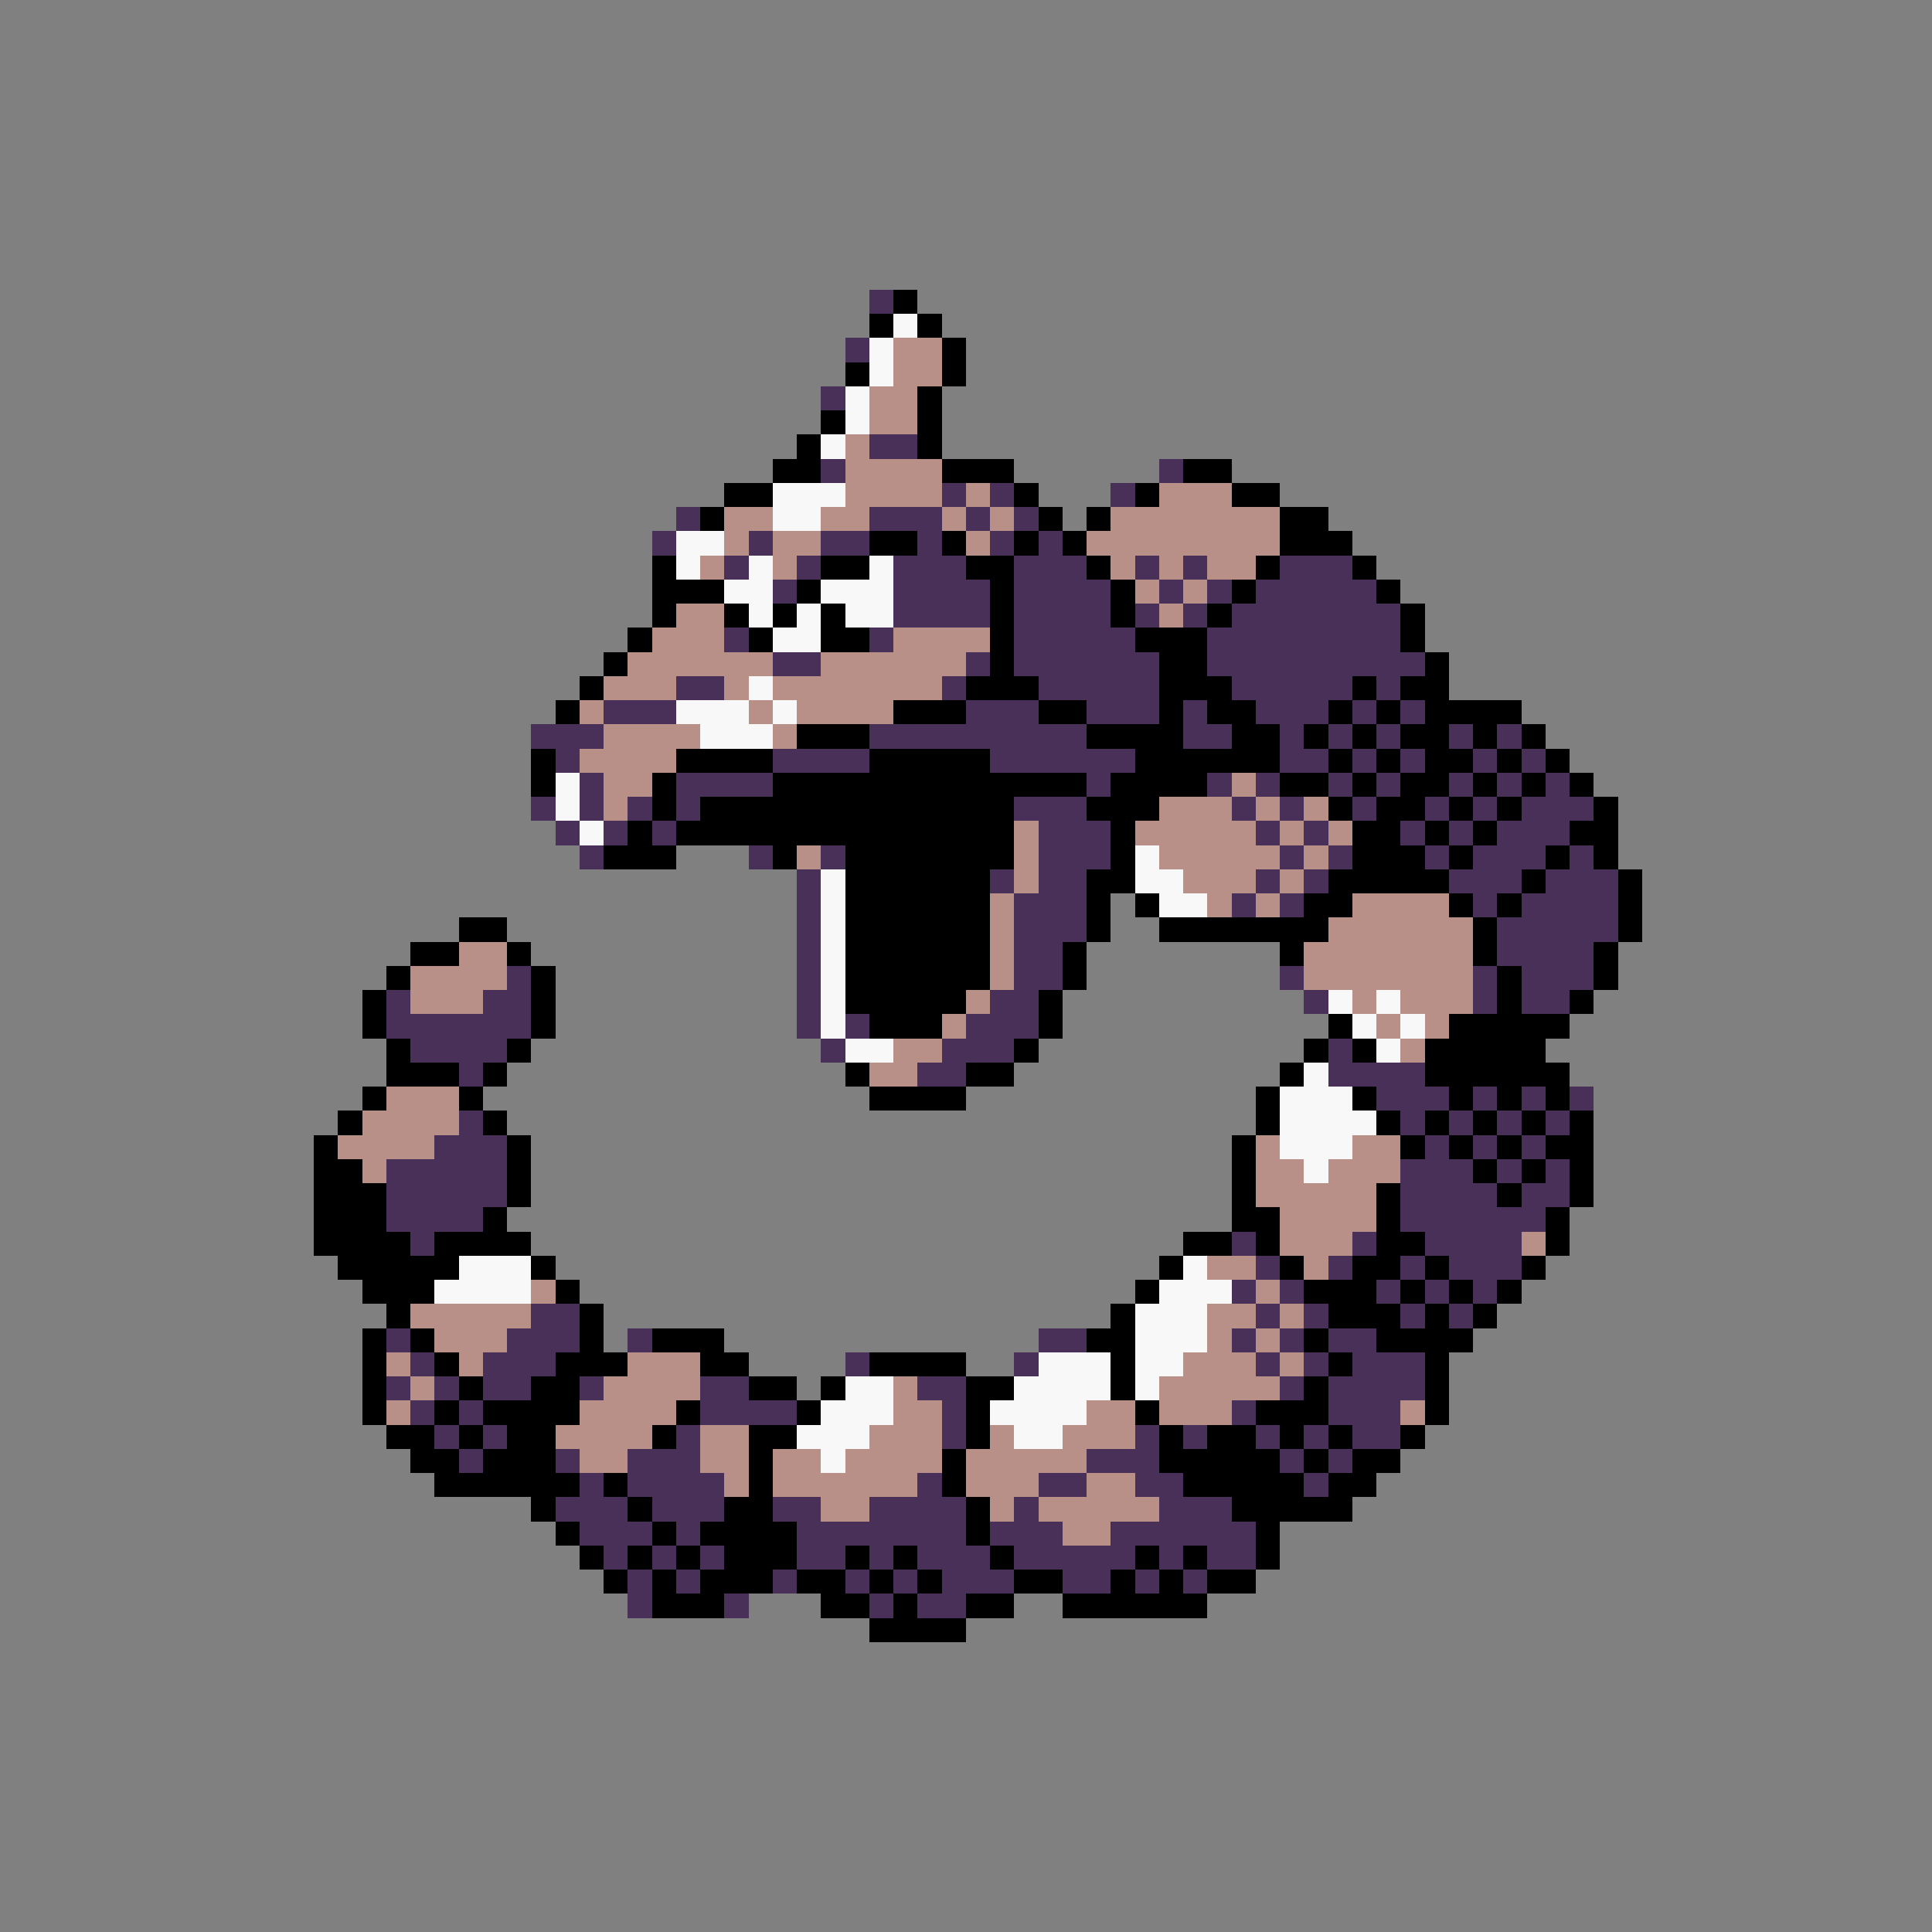 <svg xmlns="http://www.w3.org/2000/svg" viewBox="0 -0.5 80 80" shape-rendering="crispEdges">
<rect x="0" y="-0.5" width="80" height="80" fill="#808080" stroke="none"/>
<path stroke="#483058" d="M36 12h1M35 14h1M34 16h1M36 18h2M34 19h1M48 19h1M39 20h1M41 20h1M46 20h1M28 21h1M36 21h3M40 21h1M42 21h1M27 22h1M31 22h1M34 22h2M38 22h1M41 22h1M43 22h1M30 23h1M33 23h1M37 23h3M42 23h3M47 23h1M49 23h1M53 23h3M32 24h1M37 24h4M42 24h4M48 24h1M50 24h1M52 24h5M37 25h4M42 25h4M47 25h1M49 25h1M51 25h7M30 26h1M36 26h1M42 26h5M50 26h8M32 27h2M40 27h1M42 27h6M50 27h9M28 28h2M39 28h1M43 28h5M51 28h5M57 28h1M25 29h3M40 29h3M45 29h3M49 29h1M52 29h3M56 29h1M58 29h1M22 30h3M36 30h9M49 30h2M53 30h1M55 30h1M57 30h1M60 30h1M62 30h1M23 31h1M32 31h4M41 31h6M53 31h2M56 31h1M58 31h1M61 31h1M63 31h1M24 32h1M28 32h4M45 32h1M50 32h1M52 32h1M55 32h1M57 32h1M60 32h1M62 32h1M64 32h1M22 33h1M24 33h1M26 33h1M28 33h1M42 33h3M51 33h1M53 33h1M56 33h1M59 33h1M61 33h1M63 33h3M23 34h1M25 34h1M27 34h1M43 34h3M52 34h1M54 34h1M58 34h1M60 34h1M62 34h3M24 35h1M31 35h1M34 35h1M43 35h3M53 35h1M55 35h1M59 35h1M61 35h3M65 35h1M33 36h1M41 36h1M43 36h2M52 36h1M54 36h1M60 36h3M64 36h3M33 37h1M42 37h3M51 37h1M53 37h1M61 37h1M63 37h4M33 38h1M42 38h3M62 38h5M33 39h1M42 39h2M62 39h4M21 40h1M33 40h1M42 40h2M53 40h1M61 40h1M63 40h3M16 41h1M20 41h2M33 41h1M41 41h2M54 41h1M61 41h1M63 41h2M16 42h6M33 42h1M35 42h1M40 42h3M17 43h4M34 43h1M39 43h3M55 43h1M19 44h1M38 44h2M55 44h4M57 45h3M61 45h1M63 45h1M65 45h1M19 46h1M58 46h1M60 46h1M62 46h1M64 46h1M18 47h3M59 47h1M61 47h1M63 47h1M16 48h5M58 48h3M62 48h1M64 48h1M16 49h5M58 49h4M63 49h2M16 50h4M58 50h6M17 51h1M51 51h1M56 51h1M59 51h4M52 52h1M55 52h1M58 52h1M60 52h3M51 53h1M53 53h1M57 53h1M59 53h1M61 53h1M22 54h2M52 54h1M54 54h1M58 54h1M60 54h1M16 55h1M21 55h3M26 55h1M43 55h2M51 55h1M53 55h1M55 55h2M17 56h1M20 56h3M35 56h1M42 56h1M52 56h1M54 56h1M56 56h3M16 57h1M18 57h1M20 57h2M24 57h1M29 57h2M38 57h2M53 57h1M55 57h4M17 58h1M19 58h1M29 58h4M39 58h1M51 58h1M55 58h3M18 59h1M20 59h1M28 59h1M39 59h1M47 59h1M49 59h1M52 59h1M54 59h1M56 59h2M19 60h1M23 60h1M26 60h3M45 60h3M53 60h1M55 60h1M24 61h1M26 61h4M38 61h1M43 61h2M47 61h2M54 61h1M23 62h3M27 62h3M32 62h2M36 62h4M42 62h1M48 62h3M24 63h3M28 63h1M33 63h7M41 63h3M46 63h6M25 64h1M27 64h1M29 64h1M33 64h2M36 64h1M38 64h3M42 64h5M48 64h1M50 64h2M26 65h1M28 65h1M32 65h1M35 65h1M37 65h1M39 65h3M44 65h2M47 65h1M49 65h1M26 66h1M30 66h1M36 66h1M38 66h2" />
<path stroke="#000000" d="M37 12h1M36 13h1M38 13h1M39 14h1M35 15h1M39 15h1M38 16h1M34 17h1M38 17h1M33 18h1M38 18h1M32 19h2M39 19h3M49 19h2M30 20h2M42 20h1M47 20h1M51 20h2M29 21h1M43 21h1M45 21h1M53 21h2M36 22h2M39 22h1M42 22h1M44 22h1M53 22h3M27 23h1M34 23h2M40 23h2M45 23h1M52 23h1M56 23h1M27 24h3M33 24h1M41 24h1M46 24h1M51 24h1M57 24h1M27 25h1M30 25h1M32 25h1M34 25h1M41 25h1M46 25h1M50 25h1M58 25h1M26 26h1M31 26h1M34 26h2M41 26h1M47 26h3M58 26h1M25 27h1M41 27h1M48 27h2M59 27h1M24 28h1M40 28h3M48 28h3M56 28h1M58 28h2M23 29h1M37 29h3M43 29h2M48 29h1M50 29h2M55 29h1M57 29h1M59 29h4M33 30h3M45 30h4M51 30h2M54 30h1M56 30h1M58 30h2M61 30h1M63 30h1M22 31h1M28 31h4M36 31h5M47 31h6M55 31h1M57 31h1M59 31h2M62 31h1M64 31h1M22 32h1M27 32h1M32 32h13M46 32h4M53 32h2M56 32h1M58 32h2M61 32h1M63 32h1M65 32h1M27 33h1M29 33h13M45 33h3M55 33h1M57 33h2M60 33h1M62 33h1M66 33h1M26 34h1M28 34h14M46 34h1M56 34h2M59 34h1M61 34h1M65 34h2M25 35h3M32 35h1M35 35h7M46 35h1M56 35h3M60 35h1M64 35h1M66 35h1M35 36h6M45 36h2M55 36h5M63 36h1M67 36h1M35 37h6M45 37h1M47 37h1M54 37h2M60 37h1M62 37h1M67 37h1M19 38h2M35 38h6M45 38h1M48 38h7M61 38h1M67 38h1M17 39h2M21 39h1M35 39h6M44 39h1M53 39h1M61 39h1M66 39h1M16 40h1M22 40h1M35 40h6M44 40h1M62 40h1M66 40h1M15 41h1M22 41h1M35 41h5M43 41h1M62 41h1M65 41h1M15 42h1M22 42h1M36 42h3M43 42h1M55 42h1M60 42h5M16 43h1M21 43h1M42 43h1M54 43h1M56 43h1M59 43h5M16 44h3M20 44h1M35 44h1M40 44h2M53 44h1M59 44h6M15 45h1M19 45h1M36 45h4M52 45h1M56 45h1M60 45h1M62 45h1M64 45h1M14 46h1M20 46h1M52 46h1M57 46h1M59 46h1M61 46h1M63 46h1M65 46h1M13 47h1M21 47h1M51 47h1M58 47h1M60 47h1M62 47h1M64 47h2M13 48h2M21 48h1M51 48h1M61 48h1M63 48h1M65 48h1M13 49h3M21 49h1M51 49h1M57 49h1M62 49h1M65 49h1M13 50h3M20 50h1M51 50h2M57 50h1M64 50h1M13 51h4M18 51h4M49 51h2M52 51h1M57 51h2M64 51h1M14 52h5M22 52h1M48 52h1M53 52h1M56 52h2M59 52h1M63 52h1M15 53h3M23 53h1M47 53h1M54 53h3M58 53h1M60 53h1M62 53h1M16 54h1M24 54h1M46 54h1M55 54h3M59 54h1M61 54h1M15 55h1M17 55h1M24 55h1M27 55h3M45 55h2M54 55h1M57 55h4M15 56h1M18 56h1M23 56h3M29 56h2M36 56h4M46 56h1M55 56h1M59 56h1M15 57h1M19 57h1M22 57h2M31 57h2M34 57h1M40 57h2M46 57h1M54 57h1M59 57h1M15 58h1M18 58h1M20 58h4M28 58h1M33 58h1M40 58h1M47 58h1M52 58h3M59 58h1M16 59h2M19 59h1M21 59h2M27 59h1M31 59h2M40 59h1M48 59h1M50 59h2M53 59h1M55 59h1M58 59h1M17 60h2M20 60h3M31 60h1M39 60h1M48 60h5M54 60h1M56 60h2M18 61h6M25 61h1M31 61h1M39 61h1M49 61h5M55 61h2M22 62h1M26 62h1M30 62h2M40 62h1M51 62h5M23 63h1M27 63h1M29 63h4M40 63h1M52 63h1M24 64h1M26 64h1M28 64h1M30 64h3M35 64h1M37 64h1M41 64h1M47 64h1M49 64h1M52 64h1M25 65h1M27 65h1M29 65h3M33 65h2M36 65h1M38 65h1M42 65h2M46 65h1M48 65h1M50 65h2M27 66h3M34 66h2M37 66h1M40 66h2M44 66h6M36 67h4" />
<path stroke="#f8f8f8" d="M37 13h1M36 14h1M36 15h1M35 16h1M35 17h1M34 18h1M32 20h3M32 21h2M28 22h2M28 23h1M31 23h1M36 23h1M30 24h2M34 24h3M31 25h1M33 25h1M35 25h2M32 26h2M31 28h1M28 29h3M32 29h1M29 30h3M23 32h1M23 33h1M24 34h1M47 35h1M34 36h1M47 36h2M34 37h1M48 37h2M34 38h1M34 39h1M34 40h1M34 41h1M55 41h1M57 41h1M34 42h1M56 42h1M58 42h1M35 43h2M57 43h1M54 44h1M53 45h3M53 46h4M53 47h3M54 48h1M19 52h3M49 52h1M18 53h4M48 53h3M47 54h3M47 55h3M43 56h3M47 56h2M35 57h2M42 57h4M47 57h1M34 58h3M41 58h4M33 59h3M42 59h2M34 60h1" />
<path stroke="#b89088" d="M37 14h2M37 15h2M36 16h2M36 17h2M35 18h1M35 19h4M35 20h4M40 20h1M48 20h3M30 21h2M34 21h2M39 21h1M41 21h1M46 21h7M30 22h1M32 22h2M40 22h1M45 22h8M29 23h1M32 23h1M46 23h1M48 23h1M50 23h2M47 24h1M49 24h1M28 25h2M48 25h1M27 26h3M37 26h4M26 27h6M34 27h6M25 28h3M30 28h1M32 28h7M24 29h1M31 29h1M33 29h4M25 30h4M32 30h1M24 31h4M25 32h2M51 32h1M25 33h1M48 33h3M52 33h1M54 33h1M42 34h1M47 34h5M53 34h1M55 34h1M33 35h1M42 35h1M48 35h5M54 35h1M42 36h1M49 36h3M53 36h1M41 37h1M50 37h1M52 37h1M56 37h4M41 38h1M55 38h6M19 39h2M41 39h1M54 39h7M17 40h4M41 40h1M54 40h7M17 41h3M40 41h1M56 41h1M58 41h3M39 42h1M57 42h1M59 42h1M37 43h2M58 43h1M36 44h2M16 45h3M15 46h4M14 47h4M52 47h1M56 47h2M15 48h1M52 48h2M55 48h3M52 49h5M53 50h4M53 51h3M63 51h1M50 52h2M54 52h1M22 53h1M52 53h1M17 54h5M50 54h2M53 54h1M18 55h3M50 55h1M52 55h1M16 56h1M19 56h1M26 56h3M49 56h3M53 56h1M17 57h1M25 57h4M37 57h1M48 57h5M16 58h1M24 58h4M37 58h2M45 58h2M48 58h3M58 58h1M23 59h4M29 59h2M36 59h3M41 59h1M44 59h3M24 60h2M29 60h2M32 60h2M35 60h4M40 60h5M30 61h1M32 61h6M40 61h3M45 61h2M34 62h2M41 62h1M43 62h5M44 63h2" />
</svg>